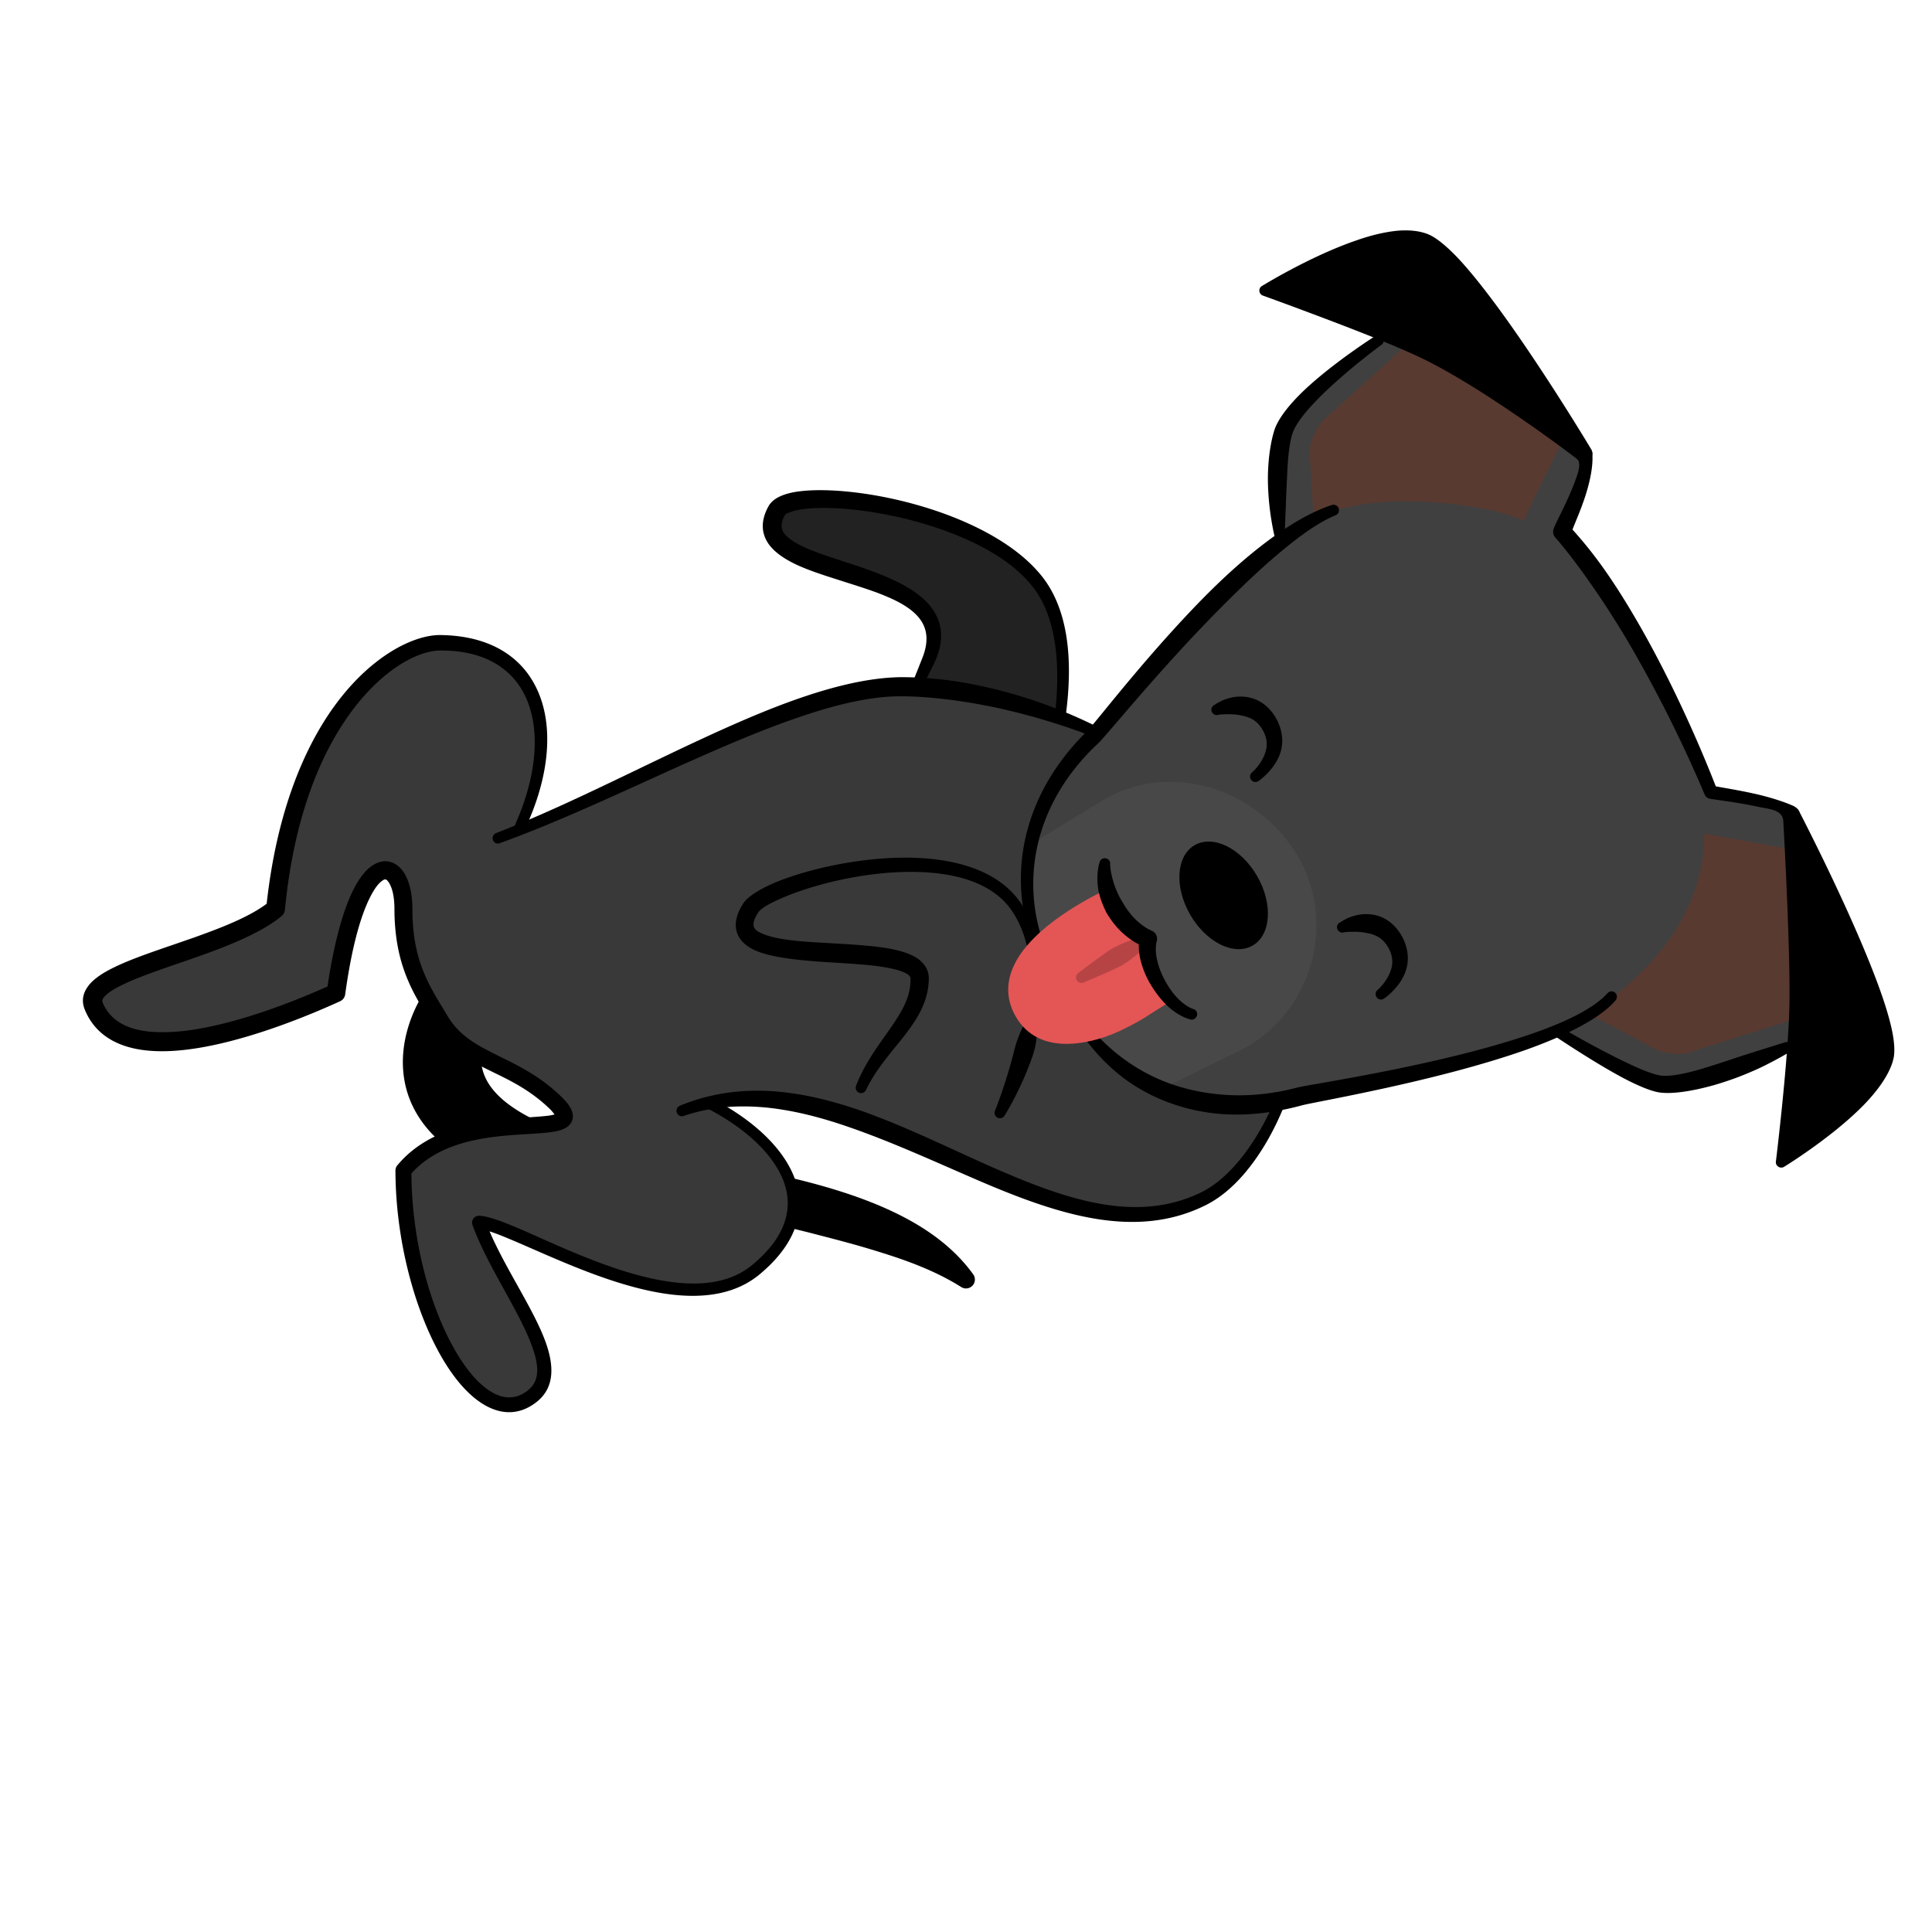 <svg data-id="4-87fcec52239cb2d-dog" xmlns="http://www.w3.org/2000/svg" viewBox="0 0 100 100"><g fill="none" fill-rule="evenodd"><path fill="#000" d="M40.968 60.97c2.183.52 4.297 1.194 6.058 2.159 1.369.749 2.523 1.68 3.352 2.839a.457.457 0 0 1-.048.582.459.459 0 0 1-.58.066c-1.003-.635-2.158-1.128-3.405-1.548a47.262 47.262 0 0 0-2.732-.817 99.56 99.56 0 0 0-1.112-.292 68.858 68.858 0 0 0-1.682-.42c-.026-.004-12.584-.891-17.018-3.688-3.775-2.382-3.336-6.026-1.928-8.357.6 1.315 3.021 3.674 3.036 3.431.255 4.584 13.876 5.525 16.059 6.045z"/><path fill="#222" d="M53.75 41.881s-6.225 7-9.507 4.97c-1.233-1.578 1.476-7.4 3.795-12.638 2.32-5.238-9.883-4.037-7.835-7.782.792-1.45 10.475-.295 13.547 3.744 2.87 3.773 0 11.706 0 11.706z"/><path fill="#393939" d="M46.647 35.55c-5.483 0-12.142 4.202-19.72 7.227 2.267-4.955.974-9.506-4.147-9.506-2.343 0-7.497 3.56-8.517 13.77-2.724 2.231-10.201 3.126-9.41 5.04 1.577 3.812 9.41.74 12.538-.686 1.098-7.846 3.49-7.278 3.49-4.355 0 2.923 1 4.279 1.899 5.781 1.305 2.183 3.724 2.063 5.996 4.281 2.272 2.219-4.86-.175-7.894 3.481 0 7.072 3.78 13.999 6.682 11.67 2.024-1.624-1.558-5.582-2.78-8.975 1.85 0 10.322 5.775 14.345 2.436 4.024-3.338 1.11-6.817-2.432-8.612 7.797-2.214 17.576 8.901 25.6 4.943 3.666-1.808 6.864-10.067 4.048-15.823C62.996 39.38 53.058 35.55 46.647 35.55z"/><path fill="#404040" d="M91.991 41.662c.527.102 1.057.626 1.158 1.166l1.656 8.845-2.326 2.54s-4.824 2.19-6.6 1.884c-1.011-.175-3.331-1.51-5.14-2.627-4.614 1.502-12.7 3.073-13.465 3.279-4.721 1.27-9.317-.222-11.798-4.52l-.914-1.583C52.077 46.342 53 41.552 56.547 38.17c.604-.577 5.673-6.806 9.598-10.143-.045-2.077-.028-4.635.27-5.634.539-1.8 4.928-4.77 4.928-4.77l3.361-.745 6.827 5.853c.417.357.606 1.078.432 1.584l-1.118 3.24c1.443 1.563 2.884 3.699 4.446 6.405 1.561 2.704 2.69 5.018 3.323 7.048z"/><path fill="#593a30" d="m93.565 44.12-.774 8.655-5.445 1.726c-.538.133-1.361.005-1.827-.278l-3.23-1.733c3.945-2.68 5.917-5.795 5.917-9.341zm-12.606-21.5-2.122 4.339c-1.417-.834-8.156-1.778-10.837 0l-.217-3.616c.024-.495.32-1.165.682-1.562l4.892-4.435z"/><g transform="translate(4.292 11.924)"><g fill="#000"><path d="m43.436 23.676.615-1.25c.57-1.19.43-2.1-.083-2.83-.516-.74-1.468-1.29-2.562-1.74a28.31 28.31 0 0 0-2.07-.73c-.719-.24-1.412-.46-1.982-.72-.389-.18-.719-.37-.943-.6-.134-.13-.228-.28-.244-.45-.016-.19.041-.39.166-.62.034-.06.12-.09.221-.13.194-.08.447-.14.746-.18 1.343-.17 3.52.03 5.7.61 2.44.66 4.893 1.77 6.177 3.43.542.7.872 1.55 1.057 2.47.27 1.35.233 2.83.072 4.19-.02.15.088.29.241.31.152.02.292-.08.312-.24.198-1.42.265-2.97.011-4.38-.185-1.03-.543-1.99-1.132-2.78-1.338-1.79-3.919-3.07-6.512-3.81-2.303-.66-4.61-.89-6.038-.73-.489.05-.884.16-1.162.3-.262.13-.437.3-.538.48-.345.62-.365 1.15-.193 1.59.22.58.813 1.05 1.645 1.44.601.28 1.33.52 2.09.76.675.22 1.377.43 2.03.67.935.35 1.773.75 2.24 1.35.402.52.501 1.18.14 2.07l-.513 1.29c-.063.14.001.3.141.37a.28.28 0 0 0 .368-.14zM9.51 34.856c.49-4.43 1.744-7.61 3.204-9.8 1.99-2.97 4.375-4.12 5.774-4.11 2.94.03 4.685 1.45 5.3 3.57.517 1.78.218 4.07-.899 6.45-.064.14-.23.2-.37.14s-.2-.23-.137-.37c.996-2.24 1.261-4.38.75-6.02-.566-1.82-2.109-2.99-4.644-2.97-1.245.01-3.292 1.13-5.034 3.8-1.397 2.14-2.58 5.27-2.998 9.62a.484.484 0 0 1-.176.33c-.973.8-2.528 1.45-4.12 2.02-1.513.54-3.058 1.02-4.109 1.53-.414.2-.746.4-.94.62-.083.09-.135.19-.09.3.311.75.923 1.17 1.698 1.38.735.19 1.606.19 2.533.09 2.612-.31 5.638-1.51 7.408-2.3.362-2.43.851-4.04 1.344-5.02.317-.62.65-1.02.95-1.22.318-.22.625-.28.901-.22.274.06.532.23.736.53.275.4.465 1.07.464 1.91-.003 1.2.17 2.12.437 2.89.361 1.05.89 1.83 1.384 2.66.381.64.87 1.06 1.424 1.41 1.302.81 2.928 1.26 4.488 2.79.301.29.46.54.523.72.102.29.04.52-.125.71-.104.12-.274.22-.517.29-.337.1-.867.14-1.51.18-1.775.11-4.53.22-6.156 2.05.018 3.22.828 6.4 1.978 8.636.648 1.26 1.397 2.22 2.18 2.68.628.372 1.275.385 1.876-.095.66-.527.55-1.355.19-2.33-.68-1.842-2.318-4.146-3.065-6.234a.352.352 0 0 1 .33-.468c.425 0 1.183.274 2.147.69 2.055.888 5.136 2.409 7.917 2.748 1.54.188 2.987.014 4.084-.891 1.88-1.551 2.168-3.13 1.544-4.536-.644-1.46-2.203-2.72-3.905-3.59a.277.277 0 0 1-.123-.37.28.28 0 0 1 .375-.13c2.268 1.14 4.265 2.97 4.522 5 .166 1.31-.363 2.72-2.018 4.103-1.22 1.019-2.83 1.255-4.556 1.053-2.843-.332-6.006-1.858-8.112-2.755-.517-.22-.964-.405-1.318-.514.822 1.922 2.24 3.968 2.866 5.637.5 1.332.491 2.447-.409 3.172-1.4 1.13-3.026.452-4.387-1.442-1.647-2.291-2.933-6.38-2.943-10.524 0-.09.034-.19.096-.26.711-.86 1.633-1.42 2.616-1.78 1.753-.64 3.703-.65 4.896-.76.22-.02.41-.04.563-.08.021 0 .042-.01.064-.02-.057-.07-.14-.18-.232-.27-.96-.93-1.95-1.43-2.86-1.87-.788-.39-1.52-.74-2.147-1.25a4.717 4.717 0 0 1-1.072-1.24c-.528-.88-1.086-1.71-1.474-2.82-.3-.85-.499-1.87-.502-3.19 0-.6-.104-1.09-.303-1.38-.048-.07-.094-.13-.158-.14-.055-.01-.109.02-.172.07-.21.14-.422.44-.642.88-.479.96-.937 2.56-1.273 4.99a.457.457 0 0 1-.278.37c-2.1.96-6.284 2.64-9.362 2.58-1.789-.03-3.217-.65-3.835-2.14-.198-.48-.102-.92.26-1.34.26-.3.693-.59 1.253-.86 1.077-.53 2.66-1.02 4.211-1.57 1.397-.5 2.773-1.04 3.684-1.72z"/><path d="M31.1 45.836c1.436-.49 2.873-.57 4.312-.43 1.423.15 2.845.52 4.272 1.02 2.083.72 4.172 1.67 6.224 2.56 2.221.97 4.407 1.829 6.513 2.175 1.991.326 3.913.196 5.738-.728.718-.367 1.42-.957 2.061-1.737.76-.92 1.44-2.09 1.968-3.41.06-.14-.009-.31-.15-.36a.272.272 0 0 0-.366.15c-.53 1.24-1.2 2.35-1.943 3.21-.59.68-1.227 1.21-1.878 1.52-3.286 1.584-6.844.398-10.54-1.21-2.044-.89-4.127-1.93-6.226-2.73a22.95 22.95 0 0 0-2.18-.73c-.755-.21-1.512-.38-2.267-.48a12.17 12.17 0 0 0-2.33-.11c-1.15.06-2.286.3-3.405.76a.284.284 0 0 0-.163.36c.054.15.215.22.36.17zm21.404-20.14a25.78 25.78 0 0 0-4.91-1.85c-.882-.23-1.75-.41-2.589-.53-.927-.13-1.818-.19-2.65-.19-1.945.02-4.224.65-6.67 1.61-4.515 1.78-9.622 4.65-14.298 6.46a.284.284 0 0 0-.164.36c.054.15.215.22.36.16 4.71-1.7 9.88-4.45 14.422-6.14 2.338-.87 4.503-1.47 6.35-1.46.791 0 1.636.07 2.518.18.81.1 1.65.25 2.507.43.653.15 1.315.31 1.981.5.973.28 1.953.6 2.917.98a.28.28 0 0 0 .368-.14.278.278 0 0 0-.142-.37z"/><path d="M48.805 40.926c-.075.16-.155.29-.225.45-.069.15-.129.3-.186.45-.04.11-.078.22-.11.33-.079.27-.14.54-.21.79-.415 1.52-.856 2.6-.856 2.6a.282.282 0 0 0 .118.38c.136.07.304.02.376-.12 0 0 .715-1.12 1.328-2.75.07-.19.14-.38.195-.59a3.828 3.828 0 0 0 .138-.91c.004-.18-.009-.34-.02-.53.03-.15-.07-.29-.22-.32s-.299.07-.328.22zm-8.27 3.56c.4-.84.961-1.53 1.491-2.19.412-.5.806-.99 1.114-1.5.387-.63.632-1.3.643-2.06.004-.4-.173-.73-.504-.99-.269-.21-.665-.37-1.154-.49-.949-.23-2.287-.29-3.594-.37-1.294-.07-2.559-.15-3.325-.47-.248-.1-.445-.21-.487-.4-.04-.19.047-.41.228-.7.15-.24.63-.5 1.29-.78 1.632-.7 4.326-1.37 6.817-1.33 2.091.03 4.046.55 5.041 2.03.193.29.352.59.481.91.131.31.231.65.305.98.031.15.18.25.33.22a.28.28 0 0 0 .216-.33 6.492 6.492 0 0 0-.31-1.09c-.136-.35-.307-.7-.515-1.02-1.07-1.67-3.206-2.35-5.53-2.43-2.609-.09-5.448.55-7.17 1.25-.9.37-1.508.78-1.715 1.1-.36.55-.443 1.01-.372 1.37.092.47.444.84 1.023 1.09.748.32 1.931.46 3.19.56 1.041.07 2.135.12 3.05.23.56.08 1.05.17 1.4.32.192.09.354.17.357.34.014.59-.173 1.12-.45 1.63-.268.49-.615.97-.97 1.47-.513.73-1.039 1.51-1.393 2.43-.06.14.005.31.147.37.141.06.305-.01.366-.15zM88.071 42.036s-.462.14-1.15.36c-.338.1-.727.23-1.143.36-.293.1-.598.2-.906.3-.454.15-.913.3-1.353.42-.732.2-1.4.33-1.857.27-.453-.07-1.184-.38-2.016-.79-.967-.47-2.06-1.07-3.016-1.62-.13-.08-.303-.04-.384.09s-.04.3.091.38c1.108.73 2.404 1.55 3.471 2.11.693.36 1.298.61 1.704.69.682.13 1.794-.05 2.934-.37.338-.1.68-.21 1.01-.33.34-.12.67-.26.975-.39.277-.12.533-.24.762-.36.675-.34 1.11-.61 1.11-.61.14-.06.201-.23.137-.37a.282.282 0 0 0-.369-.14zm-3.554-13.26c.533.1 1.433.24 2.335.46.59.15 1.178.33 1.672.55.141.06.371.268.311.408s-.686.36-.827.3c-.116-.52-.735-.538-1.293-.658-1.018-.22-2.029-.34-2.517-.42a.357.357 0 0 1-.254-.21 69.304 69.304 0 0 0-3.414-6.95 46.3 46.3 0 0 0-2.9-4.55c-.466-.64-.93-1.25-1.412-1.8a.454.454 0 0 1-.094-.46c.174-.45.68-1.34 1.05-2.31.193-.51.422-1.08.15-1.318 0-.15.362-.502.516-.502s.285.067.285.217c.05.564-.08 1.243-.245 1.833-.233.84-.588 1.62-.78 2.12.487.54.97 1.13 1.43 1.76.721.99 1.398 2.08 2.035 3.19 1.725 3.01 3.121 6.21 3.952 8.34zm-22.309-13.11s.015-.44.042-1.09c.01-.23.018-.47.027-.73.011-.29.026-.59.04-.9.013-.29.026-.59.047-.89.038-.53.095-1.03.212-1.45.161-.59.784-1.32 1.495-2.03 1.384-1.37 3.136-2.65 3.136-2.65a.27.27 0 0 0 .075-.38.283.283 0 0 0-.387-.08s-1.88 1.19-3.378 2.53c-.887.79-1.62 1.65-1.846 2.34-.17.54-.279 1.22-.319 1.92a9.95 9.95 0 0 0-.016.81c.011.47.046.93.094 1.33.095.78.223 1.32.223 1.32.015.16.152.27.305.25a.273.273 0 0 0 .25-.3z"/></g><path fill="#484848" d="M48.983 31.846s1.205-.76 2.257-1.4c.802-.5 1.514-.92 1.511-.92a6.794 6.794 0 0 1 2.73-.94 7.34 7.34 0 0 1 2.872.26 7.918 7.918 0 0 1 4.47 3.45c1.047 1.71 1.268 3.75.76 5.6a7.237 7.237 0 0 1-3.448 4.43l-4.507 2.22c-.137.07-3.935-2.491-5.504-5.596-1.582-3.13-1.208-7.064-1.14-7.104z"/><path fill="#000" d="M51.723 41.626a9.84 9.84 0 0 0 2.194 2.29 9.379 9.379 0 0 0 2.866 1.42c.61.19 1.244.31 1.893.38 1.424.14 2.922-.02 4.43-.43.658-.18 6.994-1.24 11.637-2.89 2.055-.74 3.781-1.6 4.586-2.54.102-.12.09-.3-.025-.4a.277.277 0 0 0-.394.03c-.99 1.1-3.386 2.01-6.014 2.75-4.395 1.24-9.45 1.98-10.038 2.13-1.393.37-2.773.48-4.086.35-.589-.06-1.164-.16-1.723-.31a9.363 9.363 0 0 1-2.665-1.17 9.682 9.682 0 0 1-2.217-1.95.275.275 0 0 0-.39-.05.279.279 0 0 0-.054.39zm12.92-27.41c-.95.31-2.02.91-3.117 1.71-.89.65-1.798 1.42-2.678 2.26-1.019.97-1.995 2.02-2.889 3.02-2.087 2.34-3.677 4.42-3.998 4.73-1.529 1.5-2.575 3.24-3.074 5.1a9.739 9.739 0 0 0 .257 5.9c.051.15.21.23.355.18s.223-.21.172-.36a9.14 9.14 0 0 1-.103-5.53c.507-1.71 1.521-3.32 2.978-4.67.364-.34 2.367-2.82 4.833-5.45.692-.74 1.424-1.49 2.157-2.21.841-.83 1.688-1.62 2.512-2.3.984-.82 1.92-1.49 2.787-1.85a.284.284 0 0 0 .165-.36.288.288 0 0 0-.358-.17zM87.628 48.196c-.015.11.036.21.128.27.093.06.21.06.302 0 0 0 2.16-1.32 3.796-2.88.959-.91 1.712-1.93 1.875-2.79.059-.33.029-.81-.092-1.39-.16-.76-.47-1.72-.865-2.75-1.43-3.76-3.943-8.59-3.943-8.59a.437.437 0 0 0-.507-.22.44.44 0 0 0-.327.45s.174 2.99.272 5.9c.049 1.46.08 2.9.06 3.93-.02.92-.098 2.08-.196 3.23-.208 2.44-.503 4.84-.503 4.84zM61.032 2.876a.273.273 0 0 0-.14.26c.01.11.084.21.187.24 0 0 2.437.88 4.774 1.79 1.175.46 2.325.93 3.123 1.3 1.097.5 2.322 1.22 3.49 1.96a77.637 77.637 0 0 1 4.954 3.47.438.438 0 0 0 .64-.58s-2.836-4.74-5.333-8.01c-.566-.74-1.115-1.41-1.611-1.93-.54-.56-1.028-.96-1.407-1.14-.44-.2-1.002-.27-1.64-.22-.663.06-1.416.24-2.175.51-2.392.82-4.862 2.35-4.862 2.35z"/><ellipse cx="59.042" cy="34.421" fill="#000" rx="3" ry="2" transform="rotate(60 59.044 34.422)"/><path fill="#e45555" d="M53.094 34.066s-2.787 1.23-4.257 2.99c-.89 1.06-1.29 2.31-.58 3.59.727 1.3 2.027 1.61 3.418 1.4a6.9 6.9 0 0 0 1.311-.33c.422-.15.83-.34 1.21-.54.328-.17.634-.34.906-.52.771-.49 1.098-.69 1.098-.69a.28.28 0 0 0 .068-.39c-.089-.12-3.034-5.57-3.174-5.51z"/><path fill="#b64444" d="M53.25 37.186c-.226.14-.463.32-.693.48-.546.4-1.016.76-1.016.76a.28.28 0 0 0-.102.38c.077.14.247.18.381.11 0 0 .554-.23 1.166-.5.26-.12.528-.24.762-.36s1.533-1.01 1.343-1.382c-.162-.318-1.615.372-1.84.512z"/><path fill="#000" d="M54.653 36.956c-.219-.11-.519-.3-.838-.59-.279-.25-.569-.6-.833-1.04-.232-.47-.38-.89-.435-1.26-.119-.82.074-1.35.074-1.35a.269.269 0 0 1 .33-.21.27.27 0 0 1 .217.32s.007.42.216 1.04c.096.28.233.61.46.96.201.35.427.63.64.84.431.42.804.57.804.57a.46.46 0 0 1 .29.57s-.114.35.02.95c.066.3.181.64.387 1.03.208.39.425.69.633.91.457.49.836.6.836.6.15.03.246.18.213.33s-.18.25-.332.22c0 0-.419-.08-.975-.51-.314-.25-.67-.63-1.019-1.18a4.607 4.607 0 0 1-.613-1.45 3.033 3.033 0 0 1-.075-.75zM65.3 36.326s.36-.04.817-.01c.12.01.241.03.37.06.11.02.22.04.33.09.25.09.5.26.695.57.272.42.306.81.218 1.15-.174.66-.708 1.12-.708 1.12a.28.28 0 0 0-.057.39c.091.13.266.15.39.06 0 0 .761-.51 1.082-1.34.197-.51.216-1.13-.139-1.83-.383-.71-.936-1.06-1.488-1.16a2.181 2.181 0 0 0-.923.03c-.16.04-.299.09-.418.14-.248.12-.39.22-.39.22-.142.06-.207.22-.146.36s.225.21.366.15zM58.8 25.066s.36-.04.817-.01c.12.01.241.03.37.06.11.02.22.05.33.09.25.09.5.26.695.57.272.42.306.81.218 1.15-.174.67-.708 1.12-.708 1.12-.123.1-.149.27-.057.39.091.13.266.15.39.06 0 0 .761-.51 1.082-1.34.197-.51.216-1.13-.139-1.83-.383-.71-.936-1.06-1.488-1.16a2.181 2.181 0 0 0-.923.03c-.16.04-.299.09-.418.14-.248.12-.39.22-.39.22a.28.28 0 0 0-.146.37c.061.14.225.2.366.14z"/></g></g></svg>